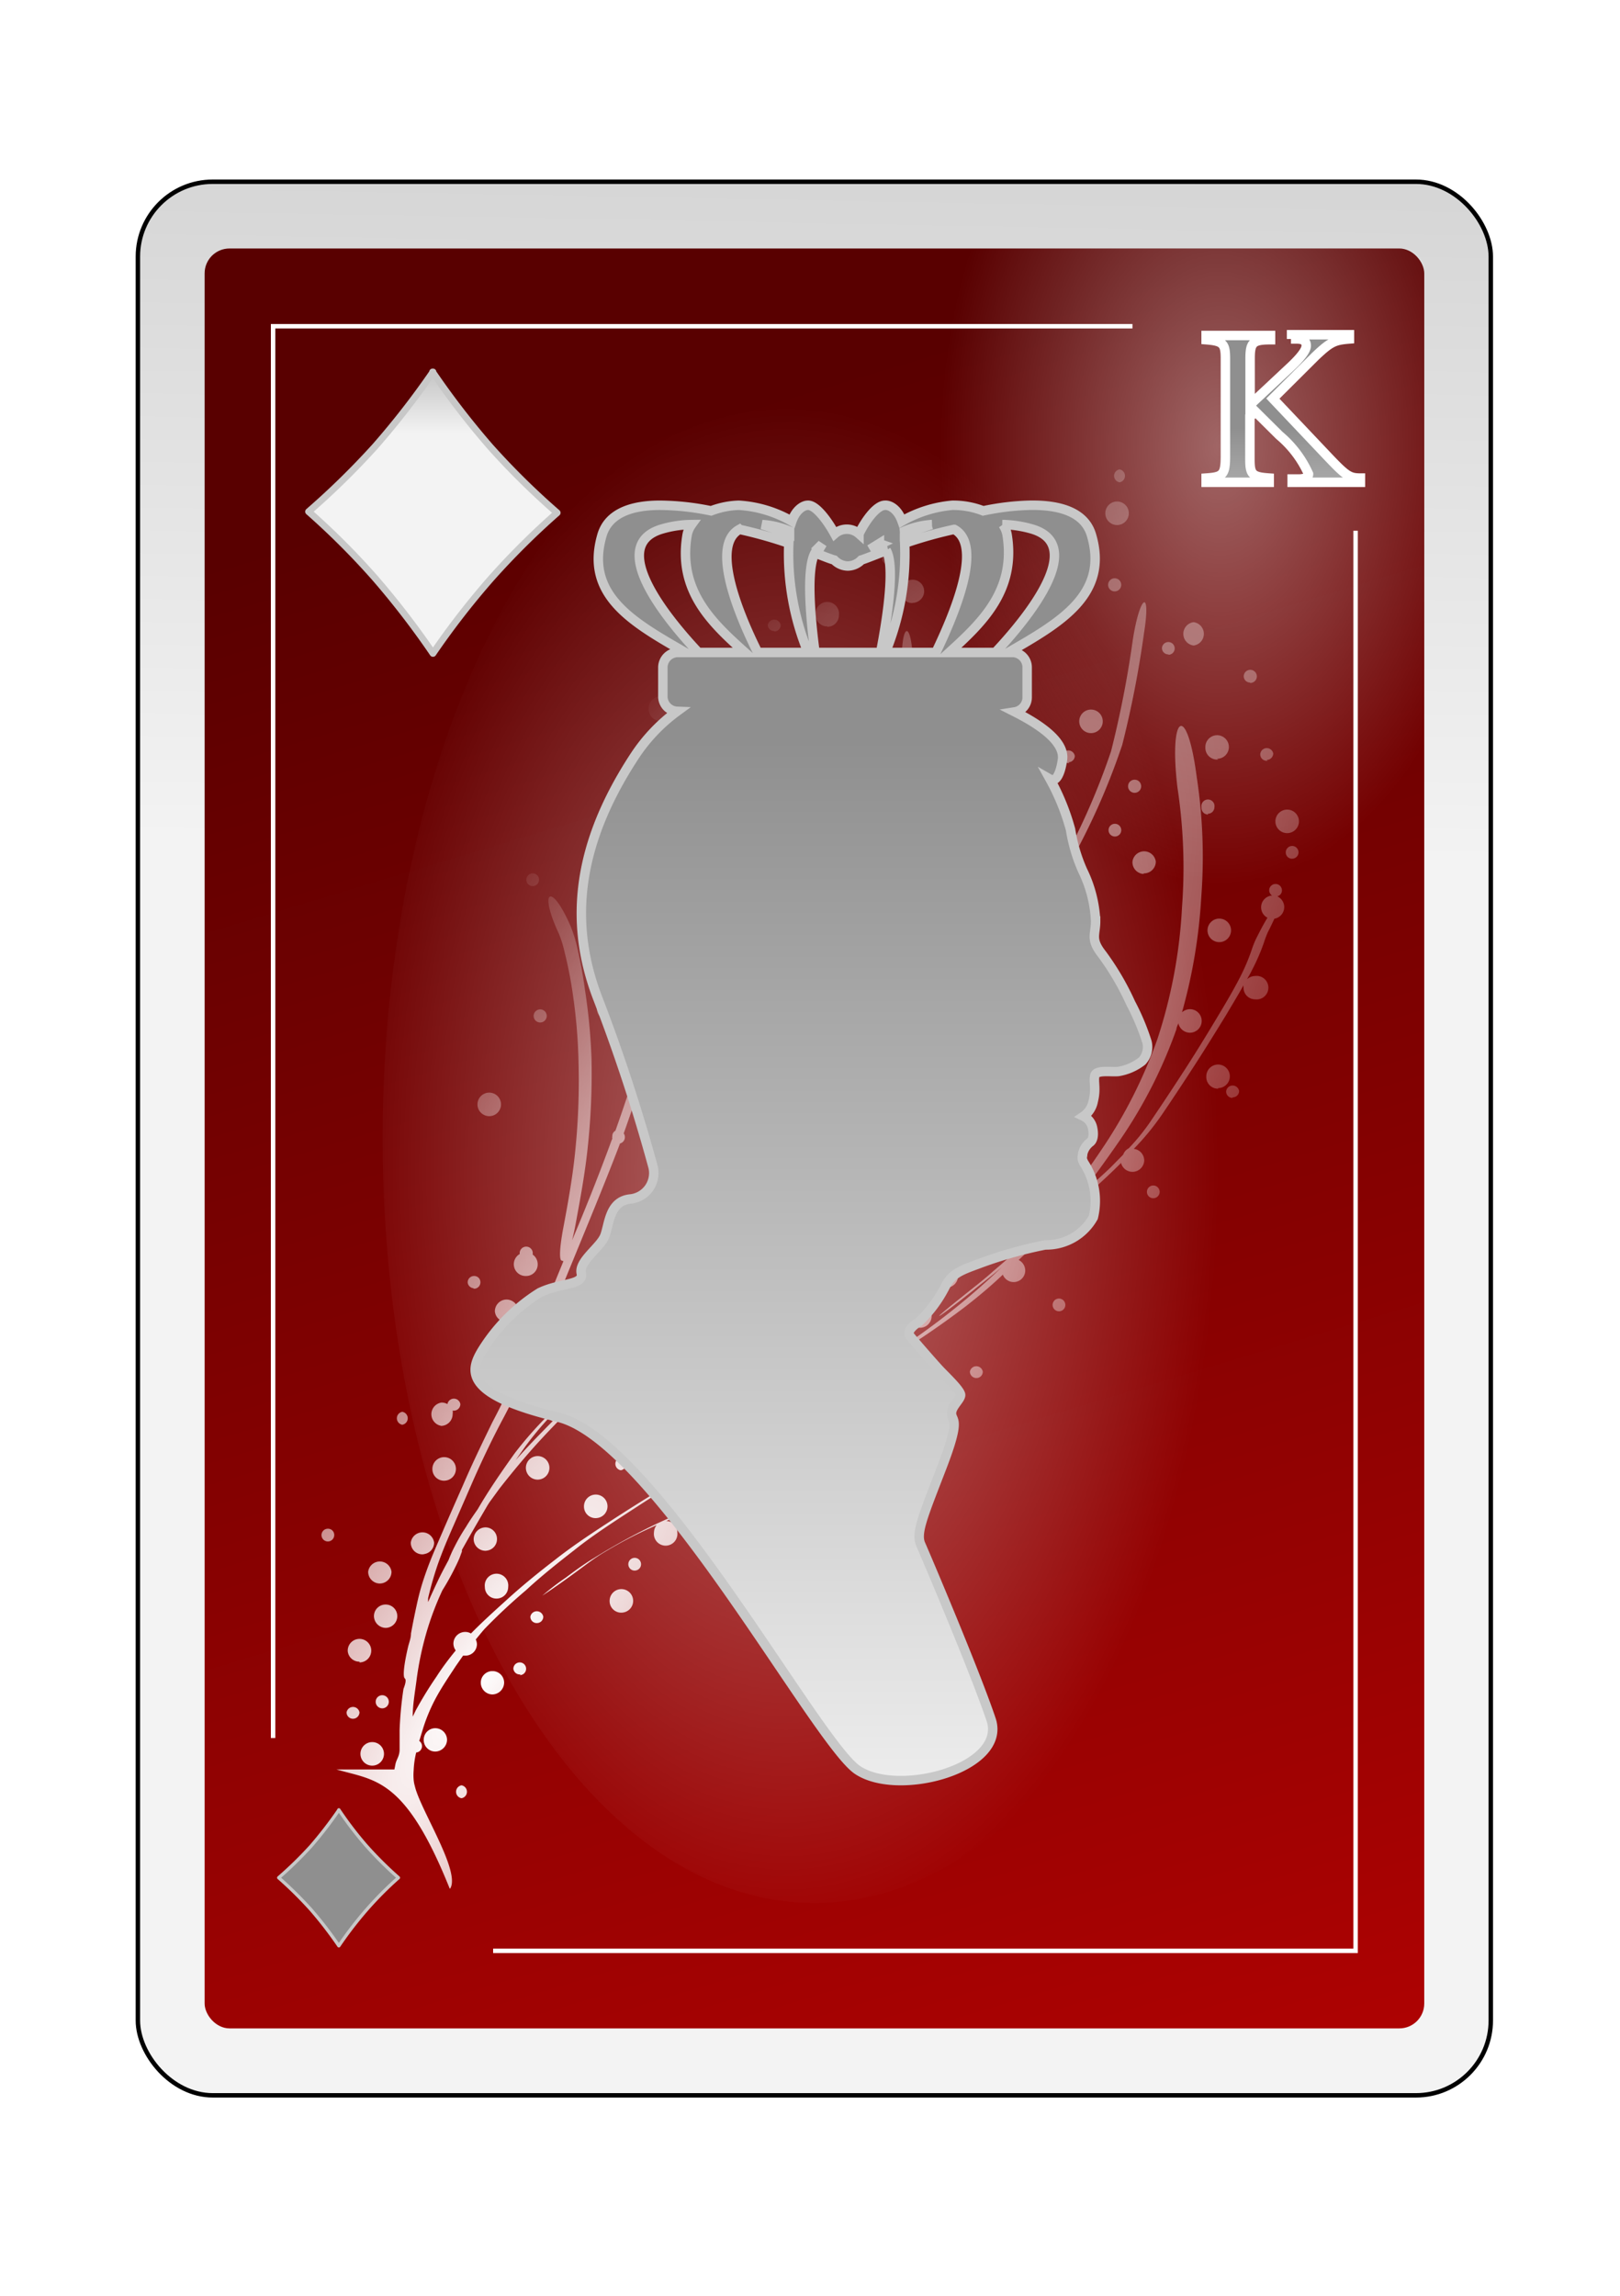 <?xml version="1.0" encoding="UTF-8" standalone="no"?>
<svg
   id="svg2"
   viewBox="0 0 84 119"
   version="1.1"
   sodipodi:docname="KD.svg"
   inkscape:version="1.3.2 (091e20e, 2023-11-25, custom)"
   xmlns:inkscape="http://www.inkscape.org/namespaces/inkscape"
   xmlns:sodipodi="http://sodipodi.sourceforge.net/DTD/sodipodi-0.dtd"
   xmlns:xlink="http://www.w3.org/1999/xlink"
   xmlns="http://www.w3.org/2000/svg"
   xmlns:svg="http://www.w3.org/2000/svg">
  <sodipodi:namedview
     id="namedview6"
     pagecolor="#ffffff"
     bordercolor="#000000"
     borderopacity="0.25"
     inkscape:showpageshadow="2"
     inkscape:pageopacity="0.0"
     inkscape:pagecheckerboard="0"
     inkscape:deskcolor="#d1d1d1"
     inkscape:zoom="15.285714"
     inkscape:cx="41.96729"
     inkscape:cy="59.5"
     inkscape:window-width="3840"
     inkscape:window-height="2054"
     inkscape:window-x="-11"
     inkscape:window-y="-11"
     inkscape:window-maximized="1"
     inkscape:current-layer="svg2" />
  <defs
     id="defs6">
    <style
       id="style1">
      .cls-1 {
        filter: url(#filter63625-2-4);
      }

      .cls-2 {
        stroke: #000;
        fill: url(#linear-gradient);
      }

      .cls-2, .cls-6 {
        stroke-miterlimit: 10;
        stroke-width: 0.23px;
      }

      .cls-3 {
        fill: url(#linear-gradient-2);
      }

      .cls-4 {
        opacity: 0.47;
        fill: url(#radial-gradient);
      }

      .cls-4, .cls-5, .cls-7 {
        isolation: isolate;
      }

      .cls-5 {
        opacity: 0.4;
        fill: url(#radial-gradient-2);
      }

      .cls-6 {
        fill: none;
      }

      .cls-11, .cls-6 {
        stroke: #fff;
      }

      .cls-7 {
        opacity: 0.45;
        fill: url(#radial-gradient-3);
      }

      .cls-10, .cls-12, .cls-8 {
        stroke: #c8c8c8;
      }

      .cls-12, .cls-8 {
        stroke-linejoin: round;
      }

      .cls-8 {
        stroke-width: 0.17px;
        fill: url(#linear-gradient-3);
      }

      .cls-9 {
        fill: url(#radial-gradient-4);
      }

      .cls-10, .cls-11 {
        stroke-width: 0.49px;
      }

      .cls-10 {
        fill-rule: evenodd;
        fill: url(#linear-gradient-4);
      }

      .cls-11 {
        fill: url(#linear-gradient-5);
      }

      .cls-12 {
        stroke-width: 0.35px;
        fill: url(#linear-gradient-6);
      }
    </style>
    <filter
       id="filter63625-2-4"
       name="filter63625-2-4"
       x="-0.129"
       y="-0.091"
       width="1.257"
       height="1.182">
      <feGaussianBlur
         result="feGaussianBlur63627-6-6"
         stdDeviation="3.76"
         id="feGaussianBlur1" />
    </filter>
    <linearGradient
       id="linear-gradient"
       x1="-1171.9"
       y1="-2449.46"
       x2="-1162.42"
       y2="-1934.95"
       gradientTransform="matrix(0.23, 0, 0, -0.23, 307.76, -519.33)"
       gradientUnits="userSpaceOnUse">
      <stop
         offset="0"
         stop-color="#f3f3f3"
         id="stop1" />
      <stop
         offset="1"
         stop-color="#8f8f8f"
         id="stop2" />
    </linearGradient>
    <linearGradient
       id="linear-gradient-2"
       x1="-1655.67"
       y1="-2218.11"
       x2="-1523.38"
       y2="-2655.82"
       gradientTransform="matrix(0.24, 0, 0, -0.24, 424.25, -507.98)"
       gradientUnits="userSpaceOnUse">
      <stop
         offset="0"
         stop-color="#590000"
         id="stop3" />
      <stop
         offset="1"
         stop-color="#bf0303"
         id="stop4" />
    </linearGradient>
    <radialGradient
       id="radial-gradient"
       cx="-38.53"
       cy="6300.07"
       r="58.68"
       gradientTransform="matrix(-0.23, 0, 0, 0.21, 7.06, -1203.41)"
       gradientUnits="userSpaceOnUse">
      <stop
         offset="0"
         stop-color="#fff"
         id="stop5" />
      <stop
         offset="1"
         stop-color="#fff"
         stop-opacity="0"
         id="stop6" />
    </radialGradient>
    <radialGradient
       id="radial-gradient-2"
       cx="-1205.69"
       cy="-1397.07"
       r="63.15"
       gradientTransform="matrix(0.23, 0, 0, -0.36, 340.57, -479.83)"
       xlink:href="#radial-gradient" />
    <radialGradient
       id="radial-gradient-3"
       cx="-504.65"
       cy="666.32"
       r="26.74"
       gradientTransform="matrix(0.84, 0, 0, -1.48, 464.66, 1046.76)"
       xlink:href="#radial-gradient" />
    <linearGradient
       id="linear-gradient-3"
       x1="-4404.31"
       y1="-13034.75"
       x2="-4404.31"
       y2="-12977.6"
       gradientTransform="matrix(0.06, 0, 0, -0.06, 265.97, -662.27)"
       xlink:href="#linear-gradient" />
    <radialGradient
       id="radial-gradient-4"
       cx="-235.52"
       cy="1235.03"
       r="25.37"
       gradientTransform="matrix(0.83, 0.56, 2.15, -3.16, -2435.04, 4121.7)"
       xlink:href="#radial-gradient" />
    <linearGradient
       id="linear-gradient-4"
       x1="-1278.35"
       y1="-2818"
       x2="-1278.35"
       y2="-2577.47"
       gradientTransform="matrix(0.24, 0, 0, -0.24, 344.67, -580.24)"
       xlink:href="#linear-gradient" />
    <linearGradient
       id="linear-gradient-5"
       x1="-807.94"
       y1="-2553.27"
       x2="-807.94"
       y2="-2506.54"
       gradientTransform="matrix(0.24, 0, 0, -0.24, 257.78, -579.43)"
       xlink:href="#linear-gradient" />
    <linearGradient
       id="linear-gradient-6"
       x1="-2805.63"
       y1="-5793.9"
       x2="-2805.63"
       y2="-5736.78"
       gradientTransform="matrix(0.12, 0, 0, -0.12, 350.97, -672.83)"
       xlink:href="#linear-gradient" />
  </defs>
  <title
     id="title6">King of Diamonds</title>
  <g
     id="king_diamond"
     data-name="king diamond">
    <g
       id="use72919">
      <g
         id="g70507">
        <rect
           id="rect70511"
           class="cls-2"
           x="7.15"
           y="9.42"
           width="70.15"
           height="99.19"
           rx="3.88"
           ry="3.88" />
        <rect
           id="rect6073"
           class="cls-3"
           x="10.61"
           y="12.88"
           width="63.24"
           height="92.26"
           rx="1.29"
           ry="1.29" />
        <rect
           id="rect70515"
           class="cls-4"
           x="10.61"
           y="80.86"
           width="26.55"
           height="24.28"
           rx="0.98"
           ry="0.98" />
        <rect
           id="rect70517"
           class="cls-5"
           x="45.27"
           y="12.88"
           width="28.57"
           height="45.27"
           rx="1.04"
           ry="1.04" />
        <path
           id="path70519"
           class="cls-6"
           d="M25.57,101.12H70.29V27.51M58.72,16.91H14.16V90.09" />
        <path
           id="path70521"
           class="cls-7"
           d="M64.6,59c0,21.89-10,39.64-22.38,39.64S19.84,80.9,19.84,59s10-39.64,22.38-39.64S64.6,37.12,64.6,59Z" />
      </g>
    </g>
    <g
       id="use74156">
      <path
         id="path74110"
         class="cls-8"
         d="M17.57,93.81A18.4,18.4,0,0,0,19,95.68a19.34,19.34,0,0,0,1.66,1.65A18.14,18.14,0,0,0,19,99a19.76,19.76,0,0,0-1.43,1.86,20.23,20.23,0,0,0-1.45-1.88,20.32,20.32,0,0,0-1.67-1.65,19.78,19.78,0,0,0,1.66-1.62,20.9,20.9,0,0,0,1.44-1.86Z" />
    </g>
    <path
       id="path7082"
       class="cls-9"
       d="M23.35,97.88c.53-.9-1.57-4.1-1.84-5.3a1.7,1.7,0,0,1-.06-.31,3,3,0,0,1,0-.52,4.64,4.64,0,0,1,.13-.91.33.33,0,0,0,.16-.6l.21-.69a9.11,9.11,0,0,1,.6-1.44c.32-.61.71-1.18,1.09-1.76l.37-.53h.11a.6.6,0,0,0,.61-.6.65.65,0,0,0-.06-.24c.15-.18.3-.37.45-.54a29.36,29.36,0,0,1,2.14-2c.81-.75,1.67-1.43,2.53-2.1,1-.8,2.12-1.51,3.21-2.22s2.08-1.31,3.13-2l.15,0a.61.61,0,0,0,0-1.21.61.61,0,0,0-.61.6.6.6,0,0,0,.44.58l-.3.17c-1.28.77-2.55,1.55-3.81,2.36-1.09.71-2.19,1.42-3.22,2.23-.87.67-1.72,1.36-2.53,2.1-.62.56-1.24,1.12-1.83,1.72a.58.58,0,0,0-.3-.08.61.61,0,0,0-.61.6.62.62,0,0,0,.12.36c-.36.44-.7.89-1,1.36a19.74,19.74,0,0,0-1.08,1.76l-.15.31c0-.61.11-1.22.19-1.83a16.57,16.57,0,0,1,.52-2.52,15.31,15.31,0,0,1,.83-2.2,13,13,0,0,0,.87-1.63c.05-.12.09-.25.14-.37l0-.09c.44-.79.89-1.56,1.34-2.33l.09-.14.51-.7c.5-.64,1-1.25,1.54-1.87.68-.78,1.4-1.52,2.12-2.25s1.68-1.62,2.54-2.41,1.87-1.65,2.8-2.49l3-2.63c1.12-1,2.21-2,3.28-3l1.7-1.65a10.71,10.71,0,0,0,1.68-1.33c1.11-.94,2.23-1.86,3.39-2.74a15.89,15.89,0,0,1,2.27-1.56l.5-.22a.52.52,0,0,0,0,.18.61.61,0,0,0,.6.61.6.6,0,0,0,.6-.61.58.58,0,0,0-.14-.39c2.23-.16,2.69-.49.27-.33a1.82,1.82,0,0,0-.57.13h-.16a.59.59,0,0,0-.53.33,21.16,21.16,0,0,0-3.41,2.21C46.14,58,45,59,43.93,59.9c-.46.39-.76.66-.94.83L44.71,59c1.25-1.26,2.43-2.58,3.58-3.93.71-.85,1.39-1.73,2.06-2.61a.62.62,0,0,0,.47.22.6.6,0,0,0,.6-.61.6.6,0,0,0-.36-.55c.3-.41.6-.81.89-1.22a56.29,56.29,0,0,0,3.46-5.45,35.88,35.88,0,0,0,2.78-6.24,54,54,0,0,0,1.13-5.8c.37-2.33-.21-2-.58.34a53.82,53.82,0,0,1-1.13,5.79,35.92,35.92,0,0,1-2.79,6.24c-.08.15-.18.29-.26.44a.33.33,0,1,0-.33.41l.12,0a52.87,52.87,0,0,1-3,4.63l-.6.84a.6.6,0,0,0-.55.59.5.5,0,0,0,0,.12c-.82,1.1-1.65,2.17-2.53,3.22-1.15,1.35-2.33,2.67-3.58,3.93s-2.36,2.39-3.58,3.54-2.17,2-3.3,3-2,1.75-3,2.64S32.39,70.19,31.45,71s-1.6,1.46-2.36,2.23a.35.35,0,0,0-.16-.2c.3-.31.6-.61.91-.91,1-.94,2-1.85,3-2.8,1.18-1.11,2.33-2.25,3.47-3.4A39.09,39.09,0,0,0,40,61.74a46.23,46.23,0,0,0,3.28-5.4,35.64,35.64,0,0,0,2.66-6.11,41.51,41.51,0,0,0,1.36-7,54.93,54.93,0,0,0,.08-6,.61.61,0,0,0,.2-.45.6.6,0,0,0-.24-.48c0-.25,0-.49,0-.74,0-.42,0-.83,0-1.25-.09-2.35-.66-2-.57.33,0,.42,0,.83,0,1.25,0,.11,0,.22,0,.33a.59.59,0,0,0-.39.56.6.6,0,0,0,.43.57c0,1,0,2.07,0,3.11A.6.6,0,0,0,46,41a.61.61,0,0,0,.6.61.78.78,0,0,0,.22,0c0,.66,0,1.34-.1,2-.19,1.51-.42,3-.74,4.51,0-.71,0-1.42,0-2.13a49.81,49.81,0,0,0-.37-5,26.23,26.23,0,0,0-.68-3.4,12,12,0,0,0-.57-1.66,1.38,1.38,0,0,0-.27-.45c-1.9-1.71-2.54-1.32-.62.37a1.73,1.73,0,0,1,.27.43,9.86,9.86,0,0,1,.57,1.66,27.92,27.92,0,0,1,.7,3.39c.22,1.68.33,3.36.39,5,0,.93,0,1.87,0,2.81a7.87,7.87,0,0,0,0,1.22,1.55,1.55,0,0,0-.07.23c-.39,1.15-.82,2.28-1.31,3.39a.61.61,0,0,0-.53-.3.6.6,0,0,0-.6.6.61.61,0,0,0,.6.61l.12,0c-.29.62-.6,1.23-.94,1.83a45.09,45.09,0,0,1-3.29,5.41,39.09,39.09,0,0,1-3.62,4.2c-1.14,1.15-2.29,2.3-3.48,3.41-1,.94-2,1.86-3.05,2.8l-.51.52a.34.34,0,0,0-.28.28,19.78,19.78,0,0,0-1.76,2c-.67.94-1.33,1.89-1.91,2.89-.21.3-.42.6-.61.92a10,10,0,0,0-.58,1,6.43,6.43,0,0,0-.32.71v0c-.16.3-.33.61-.48.92s-.4.84-.58,1.26a1.55,1.55,0,0,1,0-.21,18.09,18.09,0,0,1,.5-1.74c.24-.68.52-1.34.81-2l1.06-2.43c.49-1.1,1-2.17,1.57-3.23.69-1.31,1.3-2.66,1.88-4,.69-1.66,1.37-3.32,2.06-5s1.41-3.43,2.07-5.16a.33.33,0,0,0,.25-.32.32.32,0,0,0-.06-.2c.65-1.82,1.24-3.66,1.8-5.51.65-2.15,1.21-4.32,1.65-6.52A42.61,42.61,0,0,0,36.33,39c-.08-2.63-.38-5.25-.7-7.87-.2-1.57-.44-3.14-.68-4.71A5.23,5.23,0,0,0,34.59,25a.65.65,0,0,0,.19,0,.61.61,0,0,0,.61-.61.61.61,0,0,0-1.21,0,.59.59,0,0,0,.17.42,3.7,3.7,0,0,0,0,1.88c.11.69.21,1.39.32,2.08a.38.38,0,0,0-.24-.08.33.33,0,1,0,0,.66.34.34,0,0,0,.3-.18q.16,1.11.3,2.22c0,.19.05.38.07.57a.6.6,0,1,0-.27,1.14.61.61,0,0,0,.39-.15c.25,2.1.46,4.2.53,6.31a42.8,42.8,0,0,1-.53,7.75c-.44,2.2-1,4.37-1.65,6.52-.52,1.7-1.06,3.4-1.66,5.08a.31.31,0,0,0-.16.29.25.25,0,0,0,0,.12c-.05.11-.09.23-.13.34q-1,2.7-2.14,5.36-1,2.47-2.07,5c-.58,1.35-1.19,2.7-1.88,4C25,74.81,24.48,75.88,24,77c-.36.81-.72,1.63-1.07,2.44s-.58,1.33-.82,2-.37,1.14-.5,1.74-.21,1-.3,1.49c0,.22-.08.43-.14.65-.25,1.06-.28,1.6-.18,1.68s0,.36-.07.55a18.73,18.73,0,0,0-.2,2.13c0,.33,0,.66,0,1s-.15.49-.21.74l-.06.3h-3c2,.58,3.56.41,5.87,6.18Zm.58-4.67a.34.34,0,0,0,0-.67.34.34,0,0,0,0,.67ZM19.3,91.52a.61.61,0,0,0,.61-.61.61.61,0,1,0-.61.61Zm3.27-.73a.62.62,0,0,0,.61-.61.61.61,0,0,0-.61-.6.6.6,0,0,0-.6.6A.6.6,0,0,0,22.57,90.79Zm-4.27-1.7a.34.34,0,0,0,.34-.33.34.34,0,0,0-.67,0A.33.33,0,0,0,18.3,89.09Zm1.52-.54a.34.34,0,1,0-.34-.34A.34.34,0,0,0,19.82,88.55Zm5.71-.72a.62.62,0,0,0,.61-.61.6.6,0,0,0-.61-.6.6.6,0,0,0-.6.6A.61.61,0,0,0,25.53,87.83Zm1.42-1a.33.33,0,1,0-.33-.33A.33.33,0,0,0,27,86.79Zm-8.31-.66a.61.61,0,1,0-.61-.6A.6.6,0,0,0,18.64,86.13ZM20,84.38a.61.61,0,0,0,.6-.61.6.6,0,0,0-.6-.6.6.6,0,0,0-.61.6A.62.62,0,0,0,20,84.38Zm7.83-.25a.33.33,0,0,0,.34-.33.34.34,0,0,0-.67,0A.33.33,0,0,0,27.86,84.13Zm4.39-.54a.61.61,0,1,0-.61-.61A.6.6,0,0,0,32.25,83.59Zm-6.47-.73a.6.6,0,0,0,.6-.6.61.61,0,1,0-1.21,0A.6.6,0,0,0,25.78,82.86Zm2.37-.15s.71-.46,1.82-1.28c.48-.35.94-.71,1.44-1a22.34,22.34,0,0,1,2.21-1.17l.46-.21a.63.63,0,0,0-.14.38.61.61,0,1,0,1.21,0,.59.59,0,0,0-.57-.59c.53-.23,1.06-.47,1.6-.67s1.21-.49,1.81-.72l.78-.29c2.39-.92,3-1.28.62-.37l-.78.3-1.82.72c-.87.34-1.72.72-2.56,1.1a32.55,32.55,0,0,0-3.43,1.87c-.5.3-1,.67-1.44,1a13.37,13.37,0,0,0-1.21.93Zm-8.42-.63a.61.61,0,0,0,.6-.61.61.61,0,0,0-1.21,0A.61.61,0,0,0,19.73,82.08Zm13.21-.67a.33.33,0,1,0-.33-.33A.33.33,0,0,0,32.94,81.41Zm-11-.85a.6.6,0,0,0,.6-.6.61.61,0,0,0-1.21,0A.6.6,0,0,0,22,80.56Zm3.26-.18a.6.6,0,0,0,.6-.6.6.6,0,0,0-.6-.61.62.62,0,0,0-.61.61A.61.61,0,0,0,25.23,80.38ZM17,79.9a.33.33,0,0,0,.33-.33.32.32,0,0,0-.33-.33.33.33,0,0,0-.33.33A.33.33,0,0,0,17,79.9Zm21.11-1.15a.34.34,0,0,0,0-.67.34.34,0,0,0,0,.67Zm-7.22-.06a.61.61,0,1,0-.61-.61A.6.6,0,0,0,30.92,78.69Zm10.67-.54a.34.34,0,1,0,0-.67h0a.6.6,0,0,0-.42-1,.61.61,0,1,0,0,1.21l.17,0a.33.33,0,0,0,.28.51Zm2.09-1.4a.61.61,0,1,0-.61-.6A.6.6,0,0,0,43.68,76.75Zm-20.62,0a.61.61,0,1,0-.61-.6A.6.6,0,0,0,23.06,76.75Zm4.77-.06a.61.61,0,1,0,0-1.21.61.61,0,0,0,0,1.21Zm17.39-.06a.33.33,0,1,0-.33-.33A.33.33,0,0,0,45.22,76.63Zm-13-.42a.34.34,0,0,0,0-.67.34.34,0,0,0,0,.67Zm-5.54-.4.6-.85a16.79,16.79,0,0,1,1.2-1.45.41.41,0,0,0,.21.15c-.65.66-1.3,1.32-1.9,2l-.11.12Zm11.5-.91,2-1.1,1.5-.82.16,0a.6.6,0,0,0,.58-.45l2.08-1.18-2.07,1.16a.51.51,0,0,0,0-.13.61.61,0,1,0-.8.57l-.48.26-3,1.67ZM46,74.82a.34.34,0,0,0,0-.67.34.34,0,0,0,0,.67Zm-23.14-.91a.61.61,0,0,0,.61-.61.58.58,0,0,0,0-.18h.06a.34.34,0,0,0,.34-.34.34.34,0,0,0-.67,0,.61.61,0,0,0-.3-.08.61.61,0,0,0,0,1.21Zm-2-.06a.34.34,0,0,0,0-.67.34.34,0,0,0,0,.67Zm4.21-2.3a.6.6,0,0,0,.6-.6.61.61,0,0,0-.6-.61.62.62,0,0,0-.61.61A.61.61,0,0,0,25.05,71.55Zm25.56-.12a.33.33,0,0,0,.33-.33.34.34,0,0,0-.67,0A.34.34,0,0,0,50.61,71.43Zm-5.91-.21.91-.52A45.33,45.33,0,0,0,50,67.77c.7-.54,1.38-1.11,2-1.7a.6.6,0,0,0,1.16-.2.62.62,0,0,0-.34-.56c.48-.45.94-.9,1.4-1.37s.67-.69,1-1l0,0c1-.88,2-1.75,2.9-2.65l0-.05a.61.61,0,0,0,1.21-.09.61.61,0,0,0-.54-.6,13.4,13.4,0,0,0,1.51-1.85c.57-.84,1.13-1.69,1.68-2.54s1.08-1.71,1.61-2.57c.3-.51.6-1,.89-1.52a.49.49,0,0,0,0,.12.6.6,0,0,0,.6.61.61.61,0,1,0,0-1.21.63.63,0,0,0-.42.17c.08-.15.17-.29.24-.44a10.83,10.83,0,0,0,.63-1.44,5.37,5.37,0,0,1,.21-.56c.14-.27.25-.51.34-.7a.61.61,0,0,0,.51-.6.62.62,0,0,0-.36-.56.31.31,0,0,0,.24-.31.33.33,0,1,0-.66,0,.33.33,0,0,0,.15.27.61.61,0,0,0-.24,1.15c-.18.29-.37.65-.6,1.11a5.42,5.42,0,0,0-.22.56,10.59,10.59,0,0,1-.61,1.43c-.4.78-.85,1.52-1.3,2.27S62,54.57,61.45,55.42s-1.11,1.7-1.68,2.54a11,11,0,0,1-1.24,1.56.59.59,0,0,0-.29.33l-.68.69c-.55.52-1.1,1-1.66,1.53.78-1,1.5-2,2.19-3A24.58,24.58,0,0,0,61,53.35c0-.1.07-.21.1-.31a.62.62,0,0,0,.6.49.61.61,0,0,0,0-1.22.65.65,0,0,0-.41.16,27.91,27.91,0,0,0,1-6,27.45,27.45,0,0,0-.24-6.21c-.5-3.85-1.45-3.31-1,.54a27.57,27.57,0,0,1,.24,6.22,26.15,26.15,0,0,1-1.28,6.85,25.17,25.17,0,0,1-2.92,5.76,37.16,37.16,0,0,1-3.43,4.38c-.72.63-1.44,1.27-2.17,1.89-.52.47-1.08.89-1.62,1.33-1.91,1.52-1.31,1.17.6-.35.49-.4,1-.78,1.48-1.2a.08.08,0,0,0,0,0,36.9,36.9,0,0,1-3,2.58,40.92,40.92,0,0,1-4.27,2.88Zm-3.35-.15a.34.34,0,0,0,0-.67.34.34,0,0,0,0,.67Zm6-.25a.36.36,0,1,0-.06,0S47.38,70.83,47.4,70.82ZM34,70.64a.61.61,0,0,0,.61-.6.6.6,0,0,0-.61-.6.6.6,0,0,0-.6.6A.6.6,0,0,0,34,70.64Zm1.84-.18a.33.33,0,1,0-.33-.33A.34.34,0,0,0,35.84,70.46ZM44.62,69a.34.34,0,0,0,0-.67.34.34,0,0,0,0,.67Zm3-.18a.61.61,0,1,0,0-1.21.61.61,0,0,0,0,1.21Zm-21.35-.25a.6.6,0,0,0,.61-.6.62.62,0,0,0-.61-.61.61.61,0,0,0-.61.61A.6.6,0,0,0,26.26,68.52Zm28.64-.6a.33.33,0,1,0,0-.66.33.33,0,1,0,0,.66ZM33.58,67.8a.61.61,0,1,0-.61-.61A.6.6,0,0,0,33.58,67.8Zm-9-1a.33.33,0,0,0,.33-.33.32.32,0,0,0-.33-.33.33.33,0,0,0-.33.33A.33.33,0,0,0,24.53,66.77Zm24.41-.06a.61.61,0,1,0,0-1.21.61.61,0,0,0,0,1.21Zm-21.71-.6a.6.6,0,0,0,.6-.61.61.61,0,0,0-.26-.5.51.51,0,0,0,0-.13.34.34,0,0,0-.67,0,.3.3,0,0,0,0,.1.61.61,0,0,0,.29,1.14Zm13.06-.55a.6.6,0,0,0,.6-.6.6.6,0,0,0-.6-.61.62.62,0,0,0-.61.61A.61.61,0,0,0,40.29,65.56Zm-11.14-.22c.14,0,.42-.69.65-1.94s.47-2.54.61-3.82a36,36,0,0,0,.21-4.76,30.24,30.24,0,0,0-.34-3.55,23.89,23.89,0,0,0-.44-2.36,7.25,7.25,0,0,0-.29-.9c-1-2.33-1.7-1.95-.62.36a5.73,5.73,0,0,1,.28.89,21.54,21.54,0,0,1,.46,2.37A27.92,27.92,0,0,1,30,55.17a35.88,35.88,0,0,1-.2,4.75c-.14,1.28-.37,2.55-.61,3.82-.2,1.1-.18,1.61-.06,1.6Zm12.92,0a.33.33,0,1,0-.33-.33A.34.34,0,0,0,42.07,65.32Zm-9.91-.24a.33.33,0,0,0,.33-.33.34.34,0,0,0-.67,0A.34.34,0,0,0,32.16,65.08Zm4-1.09a.61.61,0,0,0,0-1.21.61.61,0,1,0,0,1.21ZM53,63.5a.6.6,0,0,0,.6-.6.61.61,0,1,0-.6.6Zm6.8-1.39a.33.33,0,1,0-.33-.33A.33.33,0,0,0,59.8,62.11ZM48.28,59.27a.61.61,0,1,0-.61-.6A.6.6,0,0,0,48.28,59.27Zm6.44-1a.34.34,0,0,0,.34-.33.34.34,0,0,0-.34-.33.33.33,0,0,0-.34.33A.34.34,0,0,0,54.72,58.3Zm-29.43-.42a.61.61,0,1,0,0-1.21.61.61,0,0,0,0,1.21Zm15.31-.24A.61.61,0,1,0,40,57,.6.6,0,0,0,40.6,57.64Zm23.31-.73a.33.33,0,0,0,.34-.33.34.34,0,0,0-.67,0A.33.33,0,0,0,63.91,56.91Zm-.75-.48a.61.61,0,1,0-.61-.6A.6.6,0,0,0,63.16,56.43Zm-18.82-.18a.61.61,0,0,0,.61-.61.61.61,0,1,0-1.21,0A.6.6,0,0,0,44.34,56.25Zm-10-.67a.61.61,0,1,0-.6-.6A.6.6,0,0,0,34.36,55.58ZM28,53a.34.34,0,1,0-.33-.34A.34.34,0,0,0,28,53Zm3.48-.12a.61.61,0,1,0,0-1.21.61.61,0,0,0,0,1.21Zm26.67-.18a.61.61,0,1,0-.6-.61A.61.61,0,0,0,58.19,52.68Zm-22.94-.61a.33.33,0,1,0-.34-.33A.33.33,0,0,0,35.25,52.07Zm8.37-2.54a.61.61,0,0,0,0-1.21.61.61,0,0,0,0,1.21Zm7.14-.06a.61.61,0,0,0,.61-.6.62.62,0,0,0-.61-.61.6.6,0,0,0-.6.61A.6.6,0,0,0,50.76,49.47Zm12.58-.66a.61.61,0,0,0,0-1.21.61.61,0,1,0,0,1.21ZM33.1,48.32a.6.6,0,0,0,.6-.6.61.61,0,0,0-1.21,0A.6.6,0,0,0,33.1,48.32Zm15.36-.06a.61.61,0,0,0,.61-.6.61.61,0,0,0-1.22,0A.61.61,0,0,0,48.46,48.26ZM36.33,46.93a.33.33,0,1,0,0-.66.33.33,0,1,0,0,.66Zm-8.71-1a.33.33,0,1,0,0-.66.33.33,0,1,0,0,.66Zm22-.12a.33.33,0,1,0-.34-.33A.33.33,0,0,0,49.58,45.84Zm9.7-.54a.61.61,0,0,0,.61-.61.61.61,0,0,0-1.21,0A.61.61,0,0,0,59.28,45.3Zm-16.05-.24a.34.34,0,0,0,0-.67.34.34,0,0,0,0,.67ZM67,44.51a.33.33,0,0,0,.33-.33.33.33,0,0,0-.33-.33.33.33,0,0,0-.33.33A.32.32,0,0,0,67,44.51Zm-23-.12a.61.61,0,1,0-.61-.6A.6.6,0,0,0,44,44.39Zm9.67-.18a.61.61,0,1,0-.6-.61A.6.6,0,0,0,53.66,44.21Zm4.15-.85a.33.33,0,1,0-.34-.33A.33.33,0,0,0,57.81,43.36Zm9-.18a.61.61,0,0,0,0-1.21.61.61,0,1,0,0,1.21Zm-32,0a.37.37,0,1,0-.07,0Zm27.81-1a.34.34,0,0,0,.34-.34.34.34,0,1,0-.67,0A.34.34,0,0,0,62.64,42.22Zm-24.22-.61A.6.6,0,0,0,39,41a.6.6,0,0,0-.6-.6.61.61,0,0,0-.61.6A.62.62,0,0,0,38.42,41.61Zm20.48-.48a.34.34,0,0,0,0-.67.34.34,0,1,0,0,.67Zm-10-.85a.61.61,0,0,0,.61-.61s0,0,0,0a.41.41,0,0,0,.16,0,.33.33,0,0,0,.33-.33A.33.33,0,0,0,49.7,39a.33.33,0,0,0-.32.24.63.63,0,0,0-.44-.18.6.6,0,0,0-.6.6A.61.61,0,0,0,48.94,40.28Zm6.51-.73a.33.33,0,0,0,.33-.33.34.34,0,0,0-.67,0A.34.34,0,0,0,55.45,39.55Zm10.28-.12a.34.34,0,0,0,.34-.33.34.34,0,0,0-.67,0A.33.33,0,0,0,65.73,39.43Zm-2.57-.06a.61.61,0,1,0-.61-.6A.61.61,0,0,0,63.16,39.37Zm-25.28-.18a.61.61,0,1,0-.61-.61A.6.6,0,0,0,37.88,39.19ZM43,38.53a.62.62,0,0,0,.61-.61.61.61,0,0,0-1.18-.21.33.33,0,0,0,0,.51A.62.62,0,0,0,43,38.53ZM56.56,38a.61.61,0,1,0-.6-.61A.61.61,0,0,0,56.56,38Zm-22.32-.61a.6.6,0,0,0,.61-.6.61.61,0,1,0-1.21,0A.6.6,0,0,0,34.24,37.37Zm10.2-1.87a.34.34,0,0,0,0-.67.34.34,0,0,0,0,.67Zm20.38-.12a.34.34,0,1,0-.33-.33A.33.33,0,0,0,64.82,35.38Zm-27.64-.06a.34.34,0,1,0-.34-.34A.34.34,0,0,0,37.18,35.32Zm23.41-1.4a.33.33,0,1,0-.34-.33A.33.33,0,0,0,60.59,33.92Zm1.3-.48a.61.61,0,0,0,0-1.21.61.61,0,0,0,0,1.21Zm-21.74-.73a.33.33,0,0,0,.33-.33.34.34,0,0,0-.67,0A.33.33,0,0,0,40.15,32.71Zm2.75-.24a.6.6,0,0,0,.6-.6.61.61,0,1,0-1.21,0A.6.6,0,0,0,42.9,32.47Zm-5.21-1a.6.6,0,0,0,.61-.6.61.61,0,0,0-1.21,0A.6.6,0,0,0,37.69,31.5Zm17.45-.17a.34.34,0,0,0,.34-.34.34.34,0,0,0-.67,0A.34.34,0,0,0,55.14,31.33Zm-7.83-.07a.61.61,0,0,0,.61-.6.6.6,0,0,0-.61-.6.6.6,0,0,0-.6.6A.6.6,0,0,0,47.31,31.26Zm10.43-.6a.34.34,0,1,0,0-.67.34.34,0,0,0,0,.67ZM46.07,29.27a.33.33,0,0,0,.33-.33.33.33,0,0,0-.66,0A.33.33,0,0,0,46.07,29.27Zm-13-.18a.61.61,0,0,0,.6-.61.61.61,0,0,0-1.21,0A.61.61,0,0,0,33.1,29.09Zm22.77-1.45a.34.34,0,1,0-.33-.33A.33.33,0,0,0,55.87,27.64ZM58,27.21A.61.61,0,0,0,58,26a.61.61,0,1,0,0,1.21ZM32.28,26.3a.33.33,0,0,0,0-.66.33.33,0,0,0,0,.66ZM58.05,25a.34.34,0,0,0,0-.67.34.34,0,0,0,0,.67Zm-16.64-.92a.32.32,0,0,0,.33-.33.33.33,0,0,0-.33-.33.33.33,0,0,0-.33.33A.33.33,0,0,0,41.41,24.12Zm-8.52-1.63a.33.33,0,0,0,.33-.33.34.34,0,0,0-.67,0A.34.34,0,0,0,32.89,22.49Zm1.69-1.21a.33.33,0,1,0-.34-.33A.33.33,0,0,0,34.58,21.28Z" />
    <g
       id="use81516">
      <path
         id="path72951"
         class="cls-10"
         d="M34.22,26.19c-1.49,0-2.66.42-3,1.53-.93,3.14,1.62,4.55,4.31,6.1h-.39a.78.78,0,0,0-.77.77V36.1a.77.77,0,0,0,.74.77,9,9,0,0,0-2.23,2.36C30,43.64,29.43,47.7,31,51.76a90.83,90.83,0,0,1,2.86,8.72,1.35,1.35,0,0,1-1.19,1.67c-1.08.12-1.08,1.31-1.31,1.91S30,65.37,30.14,66s-1.07.48-2.15,1A9.34,9.34,0,0,0,25,70c-.6,1-1.07,2.26,3.94,3.46S42.32,90.32,44.47,91.75s7.76-.12,6.92-2.62S48,80.64,47.74,80.05s.13-1.48,1.1-4,.55-2.36.5-2.74.47-.76.47-1S49,71.31,48.71,71s-1.31-1.48-1.52-1.74.21-.59.47-.75A6.74,6.74,0,0,0,49,66.71c.34-.67.76-.84,1.69-1.18a21.87,21.87,0,0,1,3.51-1,2.79,2.79,0,0,0,2.49-1.43,3.57,3.57,0,0,0-.47-2.79c-.17-.29-.08-.34-.08-.51a1.06,1.06,0,0,1,.38-.59c.17-.12.21-.42.12-.8a.86.86,0,0,0-.46-.55,1.22,1.22,0,0,0,.51-.8c.16-.63,0-1,.08-1.31s.84-.17,1.22-.21A2.73,2.73,0,0,0,59.22,55a1.08,1.08,0,0,0,.25-1,12.09,12.09,0,0,0-.84-2,14,14,0,0,0-1.48-2.53c-.63-.8-.34-1-.34-1.73a6.63,6.63,0,0,0-.67-2.61A8.42,8.42,0,0,1,55.51,43a11.71,11.71,0,0,0-1.06-2.61c.28.16.52-.2.64-1s-.79-1.64-2.47-2.49a.76.76,0,0,0,.64-.76V34.59a.77.77,0,0,0-.77-.77h-.21c2.69-1.55,5.24-3,4.31-6.1-.35-1.16-1.61-1.56-3.21-1.53a13.07,13.07,0,0,0-2.4.29,4.28,4.28,0,0,0-1.6-.29,6.42,6.42,0,0,0-2.61.82c-.22-.62-.63-.84-.88-.82-.43,0-1,.76-1.35,1.48a.95.95,0,0,0-1.26,0c-.41-.75-1-1.5-1.39-1.48-.24,0-.63.24-.83.83a6.27,6.27,0,0,0-2.75-.83,4.38,4.38,0,0,0-1.44.29,13.49,13.49,0,0,0-2.65-.29Zm1.64,1a1.34,1.34,0,0,0-.23.53c-.5,2.9,1.29,4.57,3,6.1H36.21c-1.67-1.78-4.73-5.53-1.92-6.39a5.73,5.73,0,0,1,1.57-.24Zm3.66,0a4.33,4.33,0,0,1,1.42.34s0,.11,0,.16C40.49,27.52,40,27.35,39.52,27.19Zm8.78,0c-.49.16-1,.33-1.4.5a.88.88,0,0,0,0-.16,4.33,4.33,0,0,1,1.42-.34Zm3.67,0a5.85,5.85,0,0,1,1.57.24c2.8.86-.26,4.61-1.93,6.39H49.22c1.68-1.53,3.47-3.2,3-6.1a1.32,1.32,0,0,0-.22-.53Zm-2.49.25c1.52.82,0,4.39-.95,6.38H45.91a13.46,13.46,0,0,0,1-5.66,22.38,22.38,0,0,1,2.56-.72Zm-11.14,0a22.38,22.38,0,0,1,2.56.72,13.46,13.46,0,0,0,1,5.66H39.29c-1-2-2.46-5.55-.95-6.38Zm7.26.76a.09.09,0,0,1,.06,0c-.21.1-.4.19-.56.28l.5-.31Zm-3.12.15.24.16-.26-.14,0,0Zm3.47.17c.47.81.06,3.52-.29,5.3h-3.4c-.23-1.72-.47-4.31,0-5.16.44.17.78.31,1,.37a1,1,0,0,0,.7.31,1,1,0,0,0,.7-.31c.25-.08.72-.27,1.34-.51Z" />
    </g>
    <path
       id="use81652"
       class="cls-11"
       d="M66.94,17.57h.3c.35,0,.49.12.49.35s-.27.6-.91,1.19l-2,1.87V18.61c0-.84.12-1,1.06-1v-.22H62.54v.22c.9.07,1,.22,1,1v5c0,1-.12,1.11-1,1.17V25h3.27v-.22c-.9-.06-1-.2-1-1V21.6l.3-.25,1.23,1.22a5.57,5.57,0,0,1,1.51,2c0,.16-.17.25-.49.26H67V25h3.54v-.22c-.6,0-.76-.13-1.82-1.25L66,20.66l2.2-2.19c.79-.75,1-.84,1.77-.9v-.22h-3v.22" />
    <g
       id="use81676">
      <path
         id="path23428"
         class="cls-12"
         d="M22.43,19.28a41.4,41.4,0,0,0,3,3.89,39,39,0,0,0,3.46,3.41A39.26,39.26,0,0,0,25.45,30a40.94,40.94,0,0,0-3,3.87,42.48,42.48,0,0,0-3-3.9A38.58,38.58,0,0,0,16,26.52a40.24,40.24,0,0,0,3.45-3.38,41.72,41.72,0,0,0,3-3.86Z" />
    </g>
  </g>
</svg>
